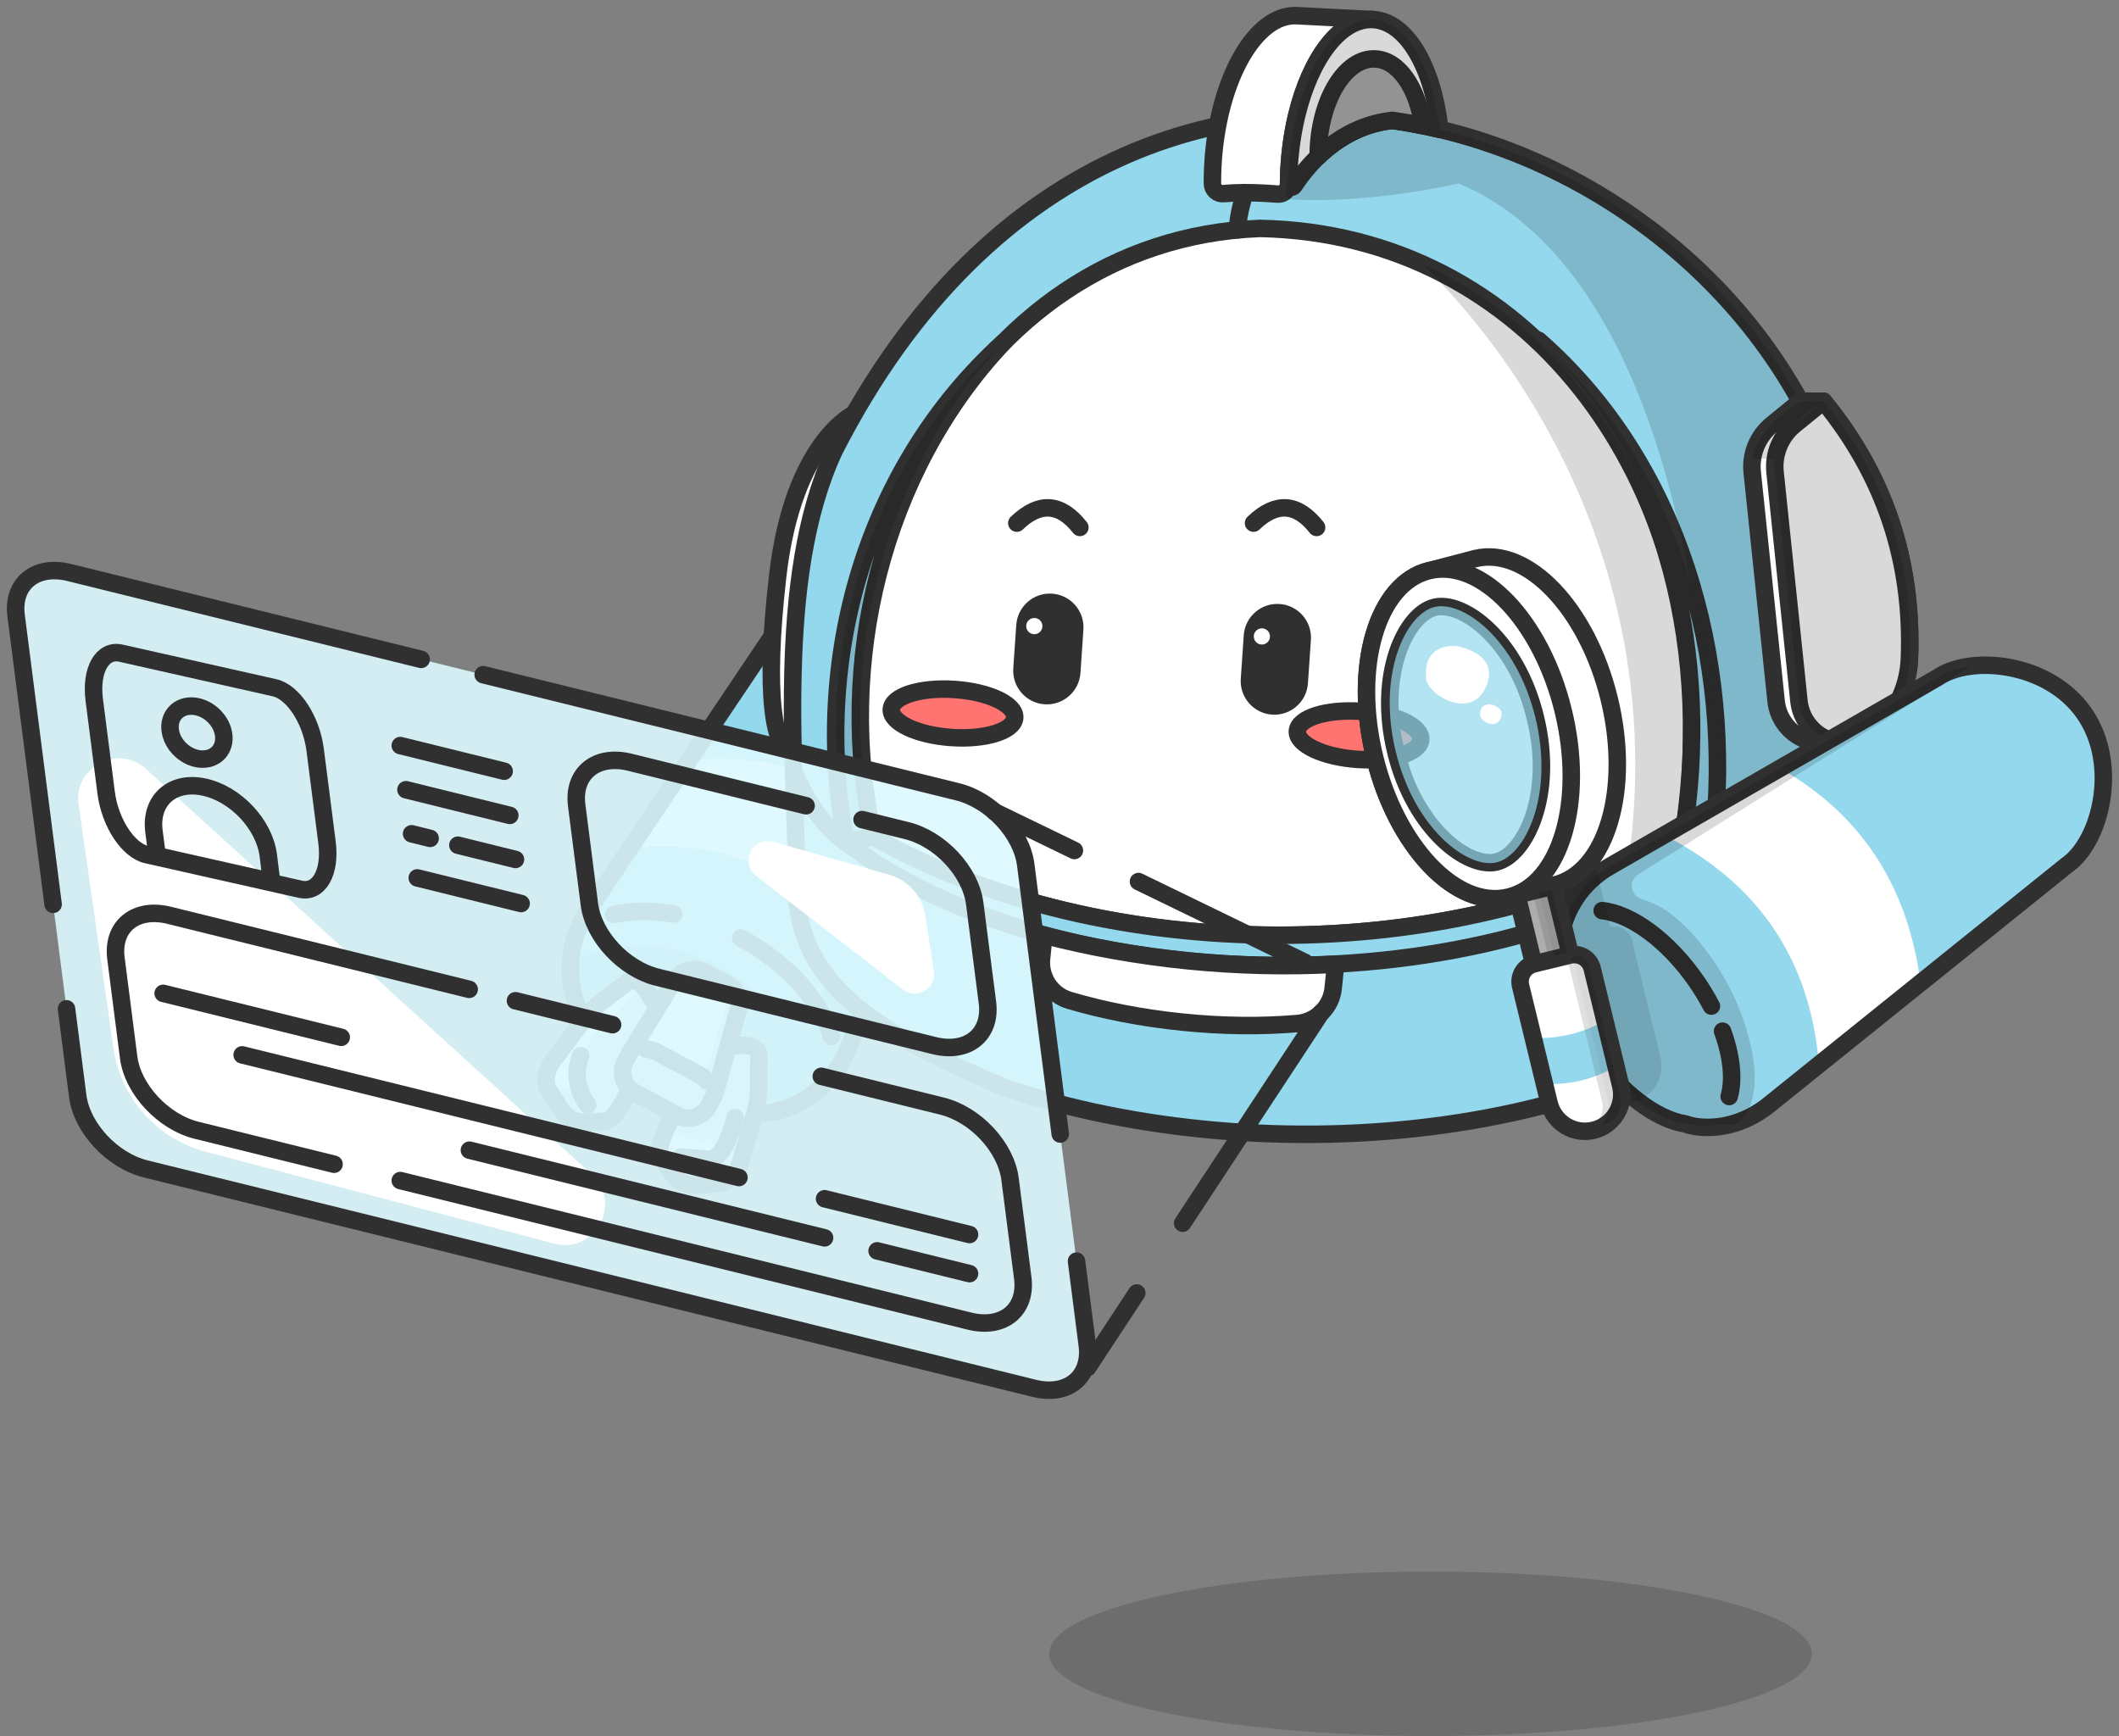 <svg width="271" height="222" viewBox="0 0 271 222" fill="none" xmlns="http://www.w3.org/2000/svg">
<rect x="0" y="0" width="271" height="222" fill="#808080" stroke="none"/>
<path d="M103.942 139.932C101.333 141.848 98.12 142.765 94.899 142.482C91.545 142.183 87.885 141.087 84.336 139.171C80.787 137.255 77.865 134.787 75.778 132.148C73.773 129.613 72.781 126.415 72.953 123.186C73.079 120.719 73.892 118.34 75.293 116.305L100.244 79.146C102.637 74.717 110.301 74.218 117.361 78.035C124.42 81.852 128.207 88.532 125.814 92.961L108.407 134.198C107.476 136.487 105.925 138.463 103.935 139.924L103.942 139.932Z" fill="#94D8ED"/>
<mask id="mask0_1620_13962" style="mask-type:luminance" maskUnits="userSpaceOnUse" x="72" y="75" width="55" height="68">
<path d="M103.941 139.924C101.332 141.84 98.119 142.757 94.898 142.474C91.544 142.175 87.883 141.079 84.335 139.163C80.787 137.247 77.864 134.779 75.777 132.14C73.772 129.605 72.78 126.407 72.952 123.179C73.078 120.711 73.891 118.332 75.292 116.297L100.243 79.138C102.636 74.709 110.3 74.21 117.36 78.027C124.419 81.844 128.206 88.525 125.813 92.953L108.406 134.19C107.475 136.479 105.924 138.455 103.934 139.916L103.941 139.924Z" fill="white"/>
</mask>
<g mask="url(#mask0_1620_13962)">
<path d="M113.917 130.826C106.238 111.874 93.028 105.067 74.675 109.622L80.736 98.409C101.169 93.839 114.498 100.653 119.977 119.613L113.917 130.826Z" fill="white"/>
</g>
<path d="M103.942 139.932C101.333 141.848 98.12 142.765 94.899 142.482C91.545 142.183 87.885 141.087 84.336 139.171C80.787 137.255 77.865 134.787 75.778 132.148C73.773 129.613 72.781 126.415 72.953 123.186C73.079 120.719 73.892 118.34 75.293 116.305L100.244 79.146C102.637 74.717 110.301 74.218 117.361 78.035C124.42 81.852 128.207 88.532 125.814 92.961L108.407 134.198C107.476 136.487 105.925 138.463 103.935 139.924L103.942 139.932Z" stroke="#303030" stroke-width="2.237" stroke-linecap="round" stroke-linejoin="round"/>
<path d="M94.736 119.938C100.737 123.181 104.942 127.982 106.351 132.56" stroke="#303030" stroke-width="2.237" stroke-linecap="round" stroke-linejoin="round"/>
<path d="M78.492 116.957C80.758 116.427 83.39 116.397 86.171 116.889" stroke="#303030" stroke-width="2.237" stroke-linecap="round" stroke-linejoin="round"/>
<g style="mix-blend-mode:multiply" opacity="0.15">
<path d="M125.823 92.973L108.416 134.203C107.484 136.491 105.933 138.475 103.943 139.936C103.764 140.063 103.585 140.189 103.406 140.309C100.901 141.971 97.904 142.754 94.9 142.486C91.546 142.188 87.885 141.099 84.337 139.176C80.788 137.259 77.866 134.792 75.779 132.152C74.72 130.81 73.938 129.282 73.468 127.664C73.043 126.225 72.871 124.712 72.954 123.191C72.954 123.191 83.793 116.22 96.496 126.732C97.547 127.604 98.464 128.439 99.254 129.245C100.924 130.944 103.824 130.415 104.733 128.216L104.755 128.171L122.162 86.934C122.952 85.465 123.072 83.743 122.602 81.961C126.098 85.547 127.515 89.827 125.815 92.98L125.823 92.973Z" fill="black"/>
</g>
<path d="M79.865 125.871C78.285 127.124 75.765 128.749 74.632 130.419L71.039 135.228C70.047 136.354 69.369 138.248 70.249 139.537C72.738 143.459 72.671 143.802 77.457 143.37C79.888 142.803 82.459 133.893 83.667 132.015C84.331 130.852 84.345 129.189 83.682 128.19C82.847 126.967 81.624 124.276 79.865 125.879V125.871Z" fill="white" stroke="#303030" stroke-width="2.237" stroke-linecap="round" stroke-linejoin="round"/>
<path d="M74.259 135.008C73.498 136.909 73.707 139.094 74.871 140.846L75.169 141.293" stroke="#303030" stroke-width="2.237" stroke-linecap="round" stroke-linejoin="round"/>
<g style="mix-blend-mode:multiply" opacity="0.15">
<path d="M74.035 138.997C74.035 138.997 73.491 133.979 77.375 130.781C81.258 127.59 81.959 125.711 81.959 125.711C82.071 125.8 82.168 125.912 82.265 126.046L83.689 128.186C84.352 129.185 84.337 130.848 83.674 132.011L79.693 140.973C79.618 141.152 79.522 141.316 79.425 141.472L78.769 142.449C78.545 142.784 78.284 143.03 78.008 143.18C77.829 143.276 77.65 143.344 77.464 143.366C77.382 143.381 77.3 143.381 77.218 143.373L74.355 143.5C73.535 143.515 72.686 143.097 72.194 142.441L69.897 138.579C70.658 139.854 72.395 139.355 74.042 138.997H74.035Z" fill="black"/>
</g>
<path d="M97.064 135.469C97.004 137.482 97.213 140.479 96.549 142.387L94.842 148.143C94.537 149.612 93.418 151.289 91.86 151.349C87.231 151.7 87 151.953 84.48 147.86C83.481 145.571 89.087 138.19 89.87 136.095C90.407 134.865 91.726 133.858 92.926 133.799C94.41 133.739 97.295 133.113 97.064 135.476V135.469Z" fill="white" stroke="#303030" stroke-width="2.237" stroke-linecap="round" stroke-linejoin="round"/>
<path d="M94.021 142.914C93.38 145.412 92.403 147.917 90.838 148.267L87.065 147.962" stroke="#303030" stroke-width="2.237" stroke-linecap="round" stroke-linejoin="round"/>
<g style="mix-blend-mode:multiply" opacity="0.15">
<path d="M97.063 135.47L97.033 139.138C97.018 140.242 96.862 141.33 96.549 142.389L94.842 148.145C94.827 148.219 94.804 148.287 94.775 148.369L94.454 149.278C94.066 150.367 92.911 151.299 91.86 151.351L88.371 151.537C87.551 151.537 86.716 151.097 86.231 150.434L84.621 148.07C84.569 148.003 84.524 147.936 84.48 147.862C84.621 147.101 89.586 149.204 91.025 148.234C92.463 147.258 90.63 145.595 90.63 145.595C88.281 146.661 85.396 144.059 85.396 144.059L88.445 138.632C89.593 137.036 90.906 135.388 92.083 133.987C92.367 133.875 92.65 133.808 92.926 133.793L95.49 133.659C96.608 133.599 97.145 134.687 97.063 135.47Z" fill="black"/>
</g>
<path d="M91.487 139.677L94.298 129.545C94.879 128.173 94.328 126.562 92.993 125.847L90.131 124.318C88.886 123.655 87.373 123.99 86.508 125.041L86.456 125.019L80.768 134.286C80.708 134.376 80.648 134.465 80.596 134.57L79.963 135.755C79.21 137.172 79.739 138.931 81.155 139.692L86.679 142.637C88.096 143.39 89.855 142.86 90.615 141.444L91.249 140.258C91.353 140.072 91.428 139.871 91.48 139.677H91.487Z" fill="white" stroke="#303030" stroke-width="2.237" stroke-linecap="round" stroke-linejoin="round"/>
<path d="M82.594 134.164C83.049 134.164 83.503 134.276 83.936 134.507L89.46 137.452C89.81 137.638 90.116 137.892 90.347 138.183" fill="white"/>
<path d="M82.594 134.164C83.049 134.164 83.503 134.276 83.936 134.507L89.46 137.452C89.81 137.638 90.116 137.892 90.347 138.183" stroke="#303030" stroke-width="2.237" stroke-linecap="round" stroke-linejoin="round"/>
<g style="mix-blend-mode:multiply" opacity="0.15">
<path d="M90.176 137.326L83.929 134.515C81.156 134.299 80.105 138.72 80.105 138.72C80.358 139.115 80.723 139.45 81.163 139.689L86.687 142.634C88.103 143.394 89.863 142.858 90.623 141.441L91.257 140.256C91.354 140.069 91.436 139.868 91.488 139.674L94.298 129.549C94.88 128.177 95.029 126.888 93.687 126.172L90.176 137.333V137.326Z" fill="black"/>
</g>
<path d="M109.229 52.93C109.229 52.93 101.424 56.471 99.456 73.686C97.704 88.993 98.964 96.031 101.424 96.307C103.884 96.582 109.229 52.93 109.229 52.93Z" fill="white" stroke="#303030" stroke-width="2.237" stroke-linecap="round" stroke-linejoin="round"/>
<path d="M128.499 139.089C161.434 150.153 210.069 146.82 234.96 120.748C239.388 117.915 237.793 80.07 237.793 80.07C237.592 20.522 146.413 -20.276 106.694 57.621C99.053 74.016 101.803 98.12 101.997 115.715C103.265 126.645 112.971 132.453 128.499 139.089Z" fill="#94D8ED" stroke="#303030" stroke-width="2.237" stroke-linecap="round" stroke-linejoin="round"/>
<path d="M216.354 94.06C216.354 98.556 215.959 102.94 215.198 107.175C185.67 123.786 141.165 123.756 111.704 107.011C103.586 73.154 123.192 30.657 161.144 29.211C195.831 29.904 217.248 61.211 216.354 94.06Z" fill="white" stroke="#303030" stroke-width="2.237" stroke-linecap="round" stroke-linejoin="round"/>
<path d="M128.306 43.812C112.8 60.312 106.776 84.923 111.697 107.006L108.178 107.7C103.705 84.319 110.787 59.73 128.298 43.812H128.306Z" fill="#94D8ED" stroke="#303030" stroke-width="2.237" stroke-linecap="round" stroke-linejoin="round"/>
<g style="mix-blend-mode:multiply" opacity="0.15">
<path d="M128.306 43.812C112.8 60.312 106.776 84.923 111.697 107.006L108.178 107.7C103.705 84.319 110.787 59.73 128.298 43.812H128.306Z" fill="black"/>
</g>
<path d="M196.771 43.523C214.684 59.195 221.811 84.082 219.083 107.999L215.199 107.164C218.978 84.425 213.544 59.255 196.771 43.516V43.523Z" fill="#94D8ED" stroke="#303030" stroke-width="2.237" stroke-linecap="round" stroke-linejoin="round"/>
<g style="mix-blend-mode:multiply" opacity="0.15">
<path d="M196.771 43.523C214.684 59.195 221.811 84.082 219.083 107.999L215.199 107.164C218.978 84.425 213.544 59.255 196.771 43.516V43.523Z" fill="black"/>
</g>
<path d="M219.082 108.007C190.843 129.248 134.612 128.092 108.192 107.701L111.704 107.008C141.165 123.753 185.67 123.783 215.198 107.172L219.082 108.007Z" fill="#94D8ED" stroke="#303030" stroke-width="2.237" stroke-linecap="round" stroke-linejoin="round"/>
<path d="M101.482 98.586C104.345 105.467 108.192 107.704 108.192 107.704" stroke="#303030" stroke-width="2.237" stroke-linecap="round" stroke-linejoin="round"/>
<path d="M219.082 107.999C219.082 107.999 230.779 100.476 237.98 86.273" stroke="#303030" stroke-width="2.237" stroke-linecap="round" stroke-linejoin="round"/>
<path d="M175.599 2.499C171.432 2.29 167.607 7.404 165.833 14.793C165.311 16.948 164.976 19.296 164.849 21.764C164.819 22.36 164.805 22.949 164.797 23.531C164.797 24.284 164.141 24.88 163.388 24.821C160.033 24.552 157.797 24.642 156.478 24.761C155.717 24.836 155.054 24.232 155.054 23.464C155.054 22.741 155.069 22.01 155.106 21.272C155.195 19.475 155.404 17.738 155.71 16.098C157.268 7.762 161.36 1.775 165.856 2.006L175.599 2.506V2.499Z" fill="white" stroke="#303030" stroke-width="2.237" stroke-linecap="round" stroke-linejoin="round"/>
<path d="M184.149 16.552C182.151 16.075 180.124 15.687 178.088 15.397C171.178 16.135 167.055 21.354 165.505 23.747C165.296 24.075 164.782 23.918 164.789 23.531C164.789 22.949 164.812 22.36 164.841 21.764C164.968 19.296 165.311 16.947 165.825 14.793C167.6 7.412 171.424 2.29 175.591 2.498C179.907 2.722 183.277 8.605 184.142 16.552H184.149Z" fill="white" stroke="#303030" stroke-width="2.237" stroke-linecap="round" stroke-linejoin="round"/>
<path d="M181.964 16.071C180.675 15.803 179.385 15.579 178.088 15.393C173.921 15.833 170.767 17.913 168.583 20.015C168.583 19.725 168.583 19.434 168.598 19.143C168.866 12.582 172.109 7.378 175.851 7.535C178.878 7.654 181.293 11.233 181.972 16.071H181.964Z" fill="#ADADAD" stroke="#303030" stroke-width="2.237" stroke-linecap="round" stroke-linejoin="round"/>
<path d="M159.22 24.633C159.22 24.633 158.258 27.473 158.288 29.39L159.22 24.633Z" fill="white"/>
<path d="M159.22 24.633C159.22 24.633 158.258 27.473 158.288 29.39" stroke="#303030" stroke-width="2.237" stroke-linecap="round" stroke-linejoin="round"/>
<g style="mix-blend-mode:multiply" opacity="0.15">
<path d="M238.001 87.381C237.912 83.042 237.793 80.074 237.793 80.074C237.755 69.763 234.99 60.011 230.241 51.348C230.092 51.079 229.943 50.811 229.794 50.542C229.652 50.289 229.511 50.043 229.361 49.789C228.631 48.529 227.848 47.299 227.028 46.084C226.894 45.89 226.76 45.696 226.626 45.502C226.529 45.353 226.417 45.204 226.312 45.055C226.178 44.861 226.044 44.667 225.902 44.481C224.784 42.915 223.591 41.402 222.332 39.941C222.153 39.724 221.959 39.508 221.773 39.292C220.826 38.203 219.834 37.145 218.813 36.116C218.642 35.937 218.463 35.758 218.284 35.587C216.823 34.14 215.294 32.753 213.706 31.441C213.505 31.27 213.304 31.106 213.103 30.942C212.939 30.807 212.782 30.673 212.618 30.547C212.447 30.412 212.275 30.271 212.096 30.136C211.448 29.629 210.799 29.13 210.136 28.645C209.696 28.325 209.249 28.004 208.801 27.691C208.235 27.303 207.668 26.916 207.094 26.535C206.833 26.364 206.572 26.192 206.311 26.028C206.05 25.857 205.79 25.693 205.521 25.529C205.283 25.38 205.037 25.231 204.798 25.081C204.194 24.709 203.576 24.351 202.957 24C202.741 23.874 202.524 23.754 202.308 23.635C202.04 23.486 201.764 23.337 201.488 23.188C201.212 23.046 200.944 22.897 200.668 22.755C199.565 22.181 198.447 21.63 197.321 21.115C196.754 20.862 196.188 20.608 195.614 20.362C195.331 20.243 195.04 20.123 194.757 20.004C194.466 19.885 194.175 19.766 193.877 19.646C193.594 19.542 193.31 19.43 193.027 19.318C192.46 19.102 191.894 18.893 191.327 18.684C191.312 18.684 191.298 18.677 191.275 18.67C190.977 18.565 190.694 18.468 190.396 18.364C190.097 18.26 189.807 18.163 189.508 18.066C188.323 17.678 187.13 17.328 185.93 17.007C185.893 17 185.863 16.992 185.826 16.977C185.259 16.828 184.693 16.686 184.119 16.552C183.246 8.605 179.877 2.722 175.568 2.498C171.401 2.29 167.577 7.404 165.802 14.793C165.28 16.947 164.945 19.296 164.818 21.764C164.766 22.845 164.513 23.598 164.542 24.634L164.654 25.141L164.908 25.491C175.247 26.118 186.571 23.464 186.571 23.464C204.433 31.038 212.491 54.084 216.122 74.199C219.417 84.95 220.356 96.588 219.059 107.996L222.525 106.072L221.698 131.324C227.632 128.021 230.368 125.539 234.938 120.745C238.121 118.709 238.188 98.527 237.979 87.373L238.001 87.381Z" fill="black"/>
</g>
<path d="M233.216 51.305H230.286L226.618 54.287C224.799 55.771 223.845 58.059 224.091 60.401L227.147 89.664C227.378 91.878 228.825 93.772 230.89 94.592C231.419 94.801 231.971 94.928 232.522 94.98C232.701 94.995 232.895 95.002 233.074 95.002C233.216 95.002 233.365 95.002 233.506 94.987L235.884 95.002C235.922 95.002 235.966 95.002 236.004 95.002C236.026 95.002 236.056 95.002 236.086 95.002H236.443V94.987C237.845 94.89 239.187 94.294 240.223 93.265C241.431 92.057 242.4 90.641 243.071 89.105C243.749 87.569 244.137 85.899 244.204 84.192C244.673 71.83 241.036 60.863 233.216 51.32V51.305Z" fill="white" stroke="#303030" stroke-width="2.237" stroke-linecap="round" stroke-linejoin="round"/>
<path d="M233.215 51.305L229.54 54.287C227.721 55.763 226.767 58.059 227.013 60.393L230.069 89.656C230.3 91.871 231.747 93.764 233.812 94.585C236.018 95.457 238.538 94.935 240.215 93.258C242.63 90.842 244.062 87.599 244.196 84.184C244.666 71.823 241.028 60.855 233.208 51.312L233.215 51.305Z" fill="white" stroke="#303030" stroke-width="2.237" stroke-linecap="round" stroke-linejoin="round"/>
<g style="mix-blend-mode:multiply" opacity="0.15">
<path d="M244.233 83.133C244.226 83.483 244.211 83.834 244.203 84.184C244.188 84.609 244.151 85.034 244.099 85.451V85.466C244.069 85.675 244.039 85.876 244.002 86.085C243.957 86.294 243.92 86.503 243.875 86.704C243.83 86.898 243.786 87.084 243.734 87.271C243.734 87.293 243.719 87.315 243.711 87.338C243.659 87.532 243.599 87.725 243.54 87.912C243.406 88.314 243.256 88.702 243.085 89.09C242.407 90.626 241.445 92.042 240.237 93.25C240.058 93.429 239.872 93.593 239.678 93.742C239.611 93.802 239.537 93.854 239.462 93.906C239.373 93.973 239.283 94.033 239.186 94.093C239.127 94.13 239.067 94.167 239.007 94.204C238.836 94.301 238.664 94.391 238.485 94.465C238.359 94.525 238.224 94.577 238.09 94.629C237.978 94.674 237.859 94.711 237.747 94.749C237.665 94.778 237.576 94.801 237.494 94.816C237.412 94.838 237.322 94.861 237.24 94.875C236.987 94.928 236.719 94.965 236.458 94.98C236.361 94.995 236.256 94.995 236.152 94.995C236.107 94.995 236.063 94.995 236.018 94.995C235.973 94.995 235.921 94.995 235.876 94.995C235.19 94.98 234.497 94.846 233.834 94.585C233.573 94.488 233.327 94.368 233.088 94.227C232.641 93.981 232.231 93.668 231.866 93.317C230.882 92.363 230.233 91.073 230.084 89.656L227.027 60.393C226.781 58.059 227.736 55.763 229.555 54.279L231.128 53.005L233.222 51.305C233.521 51.67 233.819 52.035 234.102 52.408C234.273 52.624 234.437 52.84 234.601 53.057C235.019 53.616 235.422 54.175 235.809 54.734C236.01 55.025 236.212 55.316 236.406 55.607C236.599 55.905 236.793 56.196 236.98 56.494C237.084 56.665 237.188 56.829 237.293 57.001C237.412 57.187 237.524 57.381 237.636 57.567C237.844 57.918 238.053 58.276 238.254 58.641C238.411 58.909 238.552 59.178 238.702 59.454C238.873 59.767 239.037 60.08 239.194 60.393C239.358 60.706 239.514 61.027 239.663 61.34C239.805 61.638 239.947 61.936 240.081 62.227C240.111 62.294 240.14 62.361 240.17 62.428C240.297 62.704 240.416 62.988 240.535 63.264C240.662 63.547 240.781 63.838 240.893 64.128C240.931 64.21 240.96 64.292 240.99 64.374C241.087 64.621 241.184 64.874 241.273 65.12C241.437 65.552 241.594 65.985 241.743 66.425C241.773 66.522 241.81 66.619 241.84 66.708C242.034 67.305 242.22 67.894 242.392 68.49C242.481 68.788 242.563 69.086 242.638 69.392C242.712 69.675 242.787 69.959 242.854 70.242C242.869 70.272 242.876 70.309 242.884 70.346C242.951 70.622 243.01 70.898 243.078 71.174C243.085 71.196 243.092 71.226 243.092 71.256C243.145 71.48 243.189 71.711 243.234 71.934C243.256 72.039 243.286 72.151 243.301 72.263C243.413 72.837 243.517 73.411 243.614 73.992C243.659 74.253 243.696 74.522 243.734 74.782C243.763 74.976 243.793 75.163 243.816 75.357C243.838 75.528 243.86 75.7 243.883 75.871C243.883 75.901 243.89 75.931 243.898 75.968C243.965 76.527 244.024 77.094 244.069 77.668C244.099 78.063 244.129 78.458 244.158 78.861C244.181 79.211 244.196 79.569 244.211 79.919C244.211 79.942 244.211 79.972 244.211 79.994C244.248 81.023 244.255 82.067 244.24 83.11L244.233 83.133Z" fill="black"/>
</g>
<path d="M170.813 123.314L170.5 126.378C170.254 128.779 168.353 130.68 165.952 130.889C161.427 131.277 156.44 131.247 151.222 130.71C146.011 130.181 141.106 129.212 136.76 127.929C134.449 127.243 132.965 124.999 133.204 122.598L133.509 119.594C145.348 122.68 158.311 123.993 170.813 123.314Z" fill="white" stroke="#303030" stroke-width="2.237" stroke-linecap="round" stroke-linejoin="round"/>
<g style="mix-blend-mode:color-burn" opacity="0.15">
<path d="M224.121 58.671H226.976C227.438 55.853 229.831 53.467 233.216 51.305H230.286C230.286 51.305 224.583 54.697 224.121 58.671Z" fill="black"/>
</g>
<g style="mix-blend-mode:multiply" opacity="0.15">
<path d="M215.198 107.176C212.946 108.444 210.613 109.607 208.205 110.68C215.063 62.905 181.688 33.656 181.688 33.656C196.285 40.09 206.893 52.892 212.298 68.168C216.51 80.5 217.345 94.233 215.19 107.176H215.198Z" fill="black"/>
</g>
<g style="mix-blend-mode:multiply" opacity="0.15">
<path d="M182.949 222.001C209.883 222.001 231.718 217.295 231.718 211.489C231.718 205.683 209.883 200.977 182.949 200.977C156.014 200.977 134.18 205.683 134.18 211.489C134.18 217.295 156.014 222.001 182.949 222.001Z" fill="black"/>
</g>
<path d="M160.315 66.896C163.208 64.121 165.892 64.308 168.381 67.448" stroke="#303030" stroke-width="2.237" stroke-linecap="round" stroke-linejoin="round"/>
<path d="M130.042 66.896C132.934 64.121 135.618 64.308 138.108 67.448" stroke="#303030" stroke-width="2.237" stroke-linecap="round" stroke-linejoin="round"/>
<path d="M129.772 91.783C129.888 90.087 126.449 88.469 122.091 88.17C117.733 87.872 114.106 89.005 113.99 90.701C113.874 92.398 117.312 94.016 121.67 94.314C126.028 94.613 129.655 93.48 129.772 91.783Z" fill="#FF7471" stroke="#303030" stroke-width="2.237" stroke-linecap="round" stroke-linejoin="round"/>
<path d="M181.703 94.58C181.82 92.883 178.381 91.266 174.023 90.967C169.665 90.668 166.038 91.802 165.921 93.498C165.805 95.195 169.244 96.812 173.602 97.111C177.96 97.41 181.587 96.276 181.703 94.58Z" fill="#FF7471" stroke="#303030" stroke-width="2.237" stroke-linecap="round" stroke-linejoin="round"/>
<path d="M138.559 80.513C138.722 78.139 136.931 76.082 134.559 75.919C132.187 75.757 130.132 77.55 129.969 79.924L129.589 85.473C129.427 87.848 131.218 89.904 133.59 90.067C135.962 90.23 138.017 88.436 138.179 86.062L138.559 80.513Z" fill="#303030"/>
<path d="M132.279 81.105C132.852 81.105 133.315 80.64 133.315 80.068C133.315 79.495 132.852 79.031 132.279 79.031C131.707 79.031 131.243 79.495 131.243 80.068C131.243 80.64 131.707 81.105 132.279 81.105Z" fill="white"/>
<path d="M167.653 81.833C167.816 79.459 166.025 77.402 163.652 77.24C161.28 77.077 159.226 78.87 159.063 81.245L158.683 86.793C158.52 89.168 160.311 91.225 162.683 91.387C165.055 91.55 167.11 89.757 167.273 87.382L167.653 81.833Z" fill="#303030"/>
<path d="M161.382 82.425C161.954 82.425 162.418 81.961 162.418 81.388C162.418 80.816 161.954 80.352 161.382 80.352C160.81 80.352 160.346 80.816 160.346 81.388C160.346 81.961 160.81 82.425 161.382 82.425Z" fill="white"/>
<path d="M215.526 143.723C211.873 143.164 207.296 139.794 203.762 134.672C200.236 129.55 198.715 124.07 199.498 120.454C199.498 120.394 199.513 120.334 199.52 120.282C200.005 116.316 202.353 112.819 205.819 110.821L247.812 86.642C252.046 83.727 262.028 84.644 266.59 91.272C271.153 97.9 268.573 107.719 264.339 110.635L226.216 141.3C224.151 142.955 221.646 144.013 218.999 144.155C217.844 144.215 216.636 144.125 215.533 143.723H215.526Z" fill="#94D8ED"/>
<mask id="mask1_1620_13962" style="mask-type:luminance" maskUnits="userSpaceOnUse" x="199" y="85" width="70" height="60">
<path d="M215.526 143.723C211.873 143.164 207.296 139.794 203.762 134.672C200.236 129.55 198.715 124.07 199.498 120.454C199.498 120.394 199.513 120.334 199.52 120.282C200.005 116.316 202.353 112.819 205.819 110.821L247.812 86.642C252.046 83.727 262.028 84.644 266.59 91.272C271.153 97.9 268.573 107.719 264.339 110.635L226.216 141.3C224.151 142.955 221.646 144.013 218.999 144.155C217.844 144.215 216.636 144.125 215.533 143.723H215.526Z" fill="white"/>
</mask>
<g mask="url(#mask1_1620_13962)">
<path d="M232.329 147.788C235.228 123.661 224.576 108.683 201.041 102.39L214.549 93.078C237.219 98.998 247.79 113.961 245.837 138.476L232.329 147.788Z" fill="white"/>
</g>
<path d="M215.526 143.723C211.873 143.164 207.296 139.794 203.762 134.672C200.236 129.55 198.715 124.07 199.498 120.454C199.498 120.394 199.513 120.334 199.52 120.282C200.005 116.316 202.353 112.819 205.819 110.821L247.812 86.642C252.046 83.727 262.028 84.644 266.591 91.272C271.153 97.9 268.573 107.719 264.339 110.635L226.216 141.3C224.151 142.955 221.646 144.013 218.999 144.155C217.844 144.215 216.636 144.125 215.533 143.723H215.526Z" stroke="#303030" stroke-width="2.237" stroke-linecap="round" stroke-linejoin="round"/>
<path d="M220.298 131.867C221.461 135.066 221.767 138.04 221.148 140.225" stroke="#303030" stroke-width="2.237" stroke-linecap="round" stroke-linejoin="round"/>
<path d="M204.903 116.453C208.608 116.848 213.357 120.27 216.995 125.549C217.703 126.578 218.329 127.622 218.874 128.665" stroke="#303030" stroke-width="2.237" stroke-linecap="round" stroke-linejoin="round"/>
<g style="mix-blend-mode:multiply" opacity="0.15">
<path d="M222.019 143.729C220.864 143.796 216.622 144.117 215.519 143.721C211.866 143.162 207.289 139.792 203.755 134.67C200.229 129.548 198.708 124.068 199.491 120.452C199.491 120.4 199.506 120.34 199.506 120.281C199.99 116.307 202.339 112.818 205.805 110.82L247.798 86.641C248.894 85.888 250.377 85.388 252.054 85.18L209.525 111.811C208.265 112.602 208.496 114.51 209.905 114.958C210.643 115.189 211.419 115.502 212.201 115.904C215.489 117.604 221.482 124.106 223.726 132.963C225.97 141.813 222.004 143.729 222.004 143.729H222.019Z" fill="black"/>
</g>
<g style="mix-blend-mode:multiply" opacity="0.1">
<path d="M212.358 135.223L208.713 120.245C208.407 119.007 207.177 118.239 205.932 118.508L203.785 109.695L199.081 110.843L201.228 119.656C200.005 119.984 199.253 121.237 199.558 122.474L203.204 137.453C203.822 139.98 206.364 141.531 208.892 140.912C211.419 140.293 212.969 137.751 212.351 135.223H212.358Z" fill="black"/>
</g>
<path d="M188.659 71.434L182.77 72.977C176.113 74.595 172.982 85.257 175.792 96.791C178.603 108.317 186.281 116.347 192.938 114.721L198.827 113.178C205.492 111.553 208.616 100.899 205.805 89.372C202.995 77.838 195.324 69.816 188.659 71.434ZM191.857 112.097C188.219 112.984 181.204 107.199 178.506 96.127C175.807 85.048 179.378 76.69 183.016 75.803C186.654 74.916 193.669 80.701 196.367 91.78C199.066 102.852 195.495 111.217 191.85 112.104L191.857 112.097Z" fill="white" stroke="#303030" stroke-width="2.237" stroke-linecap="round" stroke-linejoin="round"/>
<path d="M182.77 72.973C176.113 74.591 172.982 85.252 175.792 96.786C178.603 108.313 186.281 116.342 192.938 114.717C199.603 113.092 202.734 102.438 199.923 90.911C197.113 79.377 189.434 71.355 182.77 72.973ZM191.403 110.229C187.765 111.116 180.921 106.061 178.506 96.123C176.083 86.184 179.833 78.55 183.471 77.663C187.109 76.775 193.952 81.83 196.367 91.769C198.79 101.707 195.04 109.334 191.395 110.221L191.403 110.229Z" fill="white" stroke="#303030" stroke-width="2.237" stroke-linecap="round" stroke-linejoin="round"/>
<g style="mix-blend-mode:multiply" opacity="0.7">
<path d="M196.367 91.774C198.789 101.742 195.054 109.391 191.409 110.279C187.771 111.166 180.928 106.088 178.505 96.128C176.075 86.16 179.817 78.51 183.462 77.623C187.1 76.736 193.944 81.813 196.367 91.781V91.774Z" fill="#94D8ED"/>
</g>
<path d="M198.694 113.308L193.993 114.453L200.122 139.618L204.823 138.473L198.694 113.308Z" fill="#ADADAD" stroke="#303030" stroke-width="2.237" stroke-linecap="round" stroke-linejoin="round"/>
<path d="M196.203 123.255L200.788 122.138C202.048 121.831 203.318 122.603 203.625 123.864L207.273 138.844C207.889 141.372 206.338 143.922 203.811 144.537C201.283 145.153 198.734 143.603 198.118 141.075L194.47 126.094C194.163 124.834 194.935 123.564 196.196 123.257L196.203 123.255Z" fill="white"/>
<mask id="mask2_1620_13962" style="mask-type:luminance" maskUnits="userSpaceOnUse" x="194" y="122" width="14" height="23">
<path d="M196.204 123.263L200.789 122.146C202.049 121.839 203.319 122.611 203.626 123.872L207.274 138.852C207.89 141.38 206.339 143.929 203.812 144.545C201.284 145.161 198.735 143.611 198.119 141.082L194.471 126.102C194.164 124.842 194.936 123.572 196.197 123.264L196.204 123.263Z" fill="white"/>
</mask>
<g mask="url(#mask2_1620_13962)">
<path d="M210.324 133.668C205.307 138.254 199.589 139.678 193.171 137.844L191.762 132.058C198.195 133.743 203.905 132.326 208.915 127.883L210.324 133.668Z" fill="#94D8ED"/>
</g>
<path d="M196.203 123.255L200.788 122.138C202.048 121.831 203.318 122.603 203.625 123.864L207.273 138.844C207.889 141.372 206.338 143.922 203.811 144.537C201.283 145.153 198.734 143.603 198.118 141.075L194.47 126.094C194.163 124.834 194.935 123.564 196.196 123.257L196.203 123.255Z" stroke="#303030" stroke-width="2.237" stroke-linecap="round" stroke-linejoin="round"/>
<g style="mix-blend-mode:multiply" opacity="0.15">
<path d="M198.703 113.309L196.35 113.883L198.495 122.691L200.849 122.118L198.703 113.309Z" fill="black"/>
<path d="M198.703 113.309L196.35 113.883L198.495 122.691L200.849 122.118L198.703 113.309Z" stroke="#303030" stroke-width="0.746" stroke-miterlimit="10"/>
</g>
<g style="mix-blend-mode:multiply" opacity="0.15">
<path d="M203.464 123.214L207.587 140.139C208.027 141.95 206.916 143.777 205.104 144.217L202.756 144.791C204.568 144.351 205.686 142.524 205.239 140.713L201.116 123.788C200.9 122.886 199.983 122.334 199.081 122.551L201.429 121.977C202.331 121.76 203.248 122.312 203.464 123.214Z" fill="black"/>
<path d="M203.464 123.214L207.587 140.139C208.027 141.95 206.916 143.777 205.104 144.217L202.756 144.791C204.568 144.351 205.686 142.524 205.239 140.713L201.116 123.788C200.9 122.886 199.983 122.334 199.081 122.551L201.429 121.977C202.331 121.76 203.248 122.312 203.464 123.214Z" stroke="#303030" stroke-width="0.746" stroke-miterlimit="10"/>
</g>
<path d="M183.545 83.3C184.432 82.629 185.722 82.45 186.766 82.726C188.57 83.203 191.417 84.478 190.09 87.714C188.212 92.306 182.472 88.81 182.375 86.722C182.308 85.261 182.487 84.105 183.545 83.308V83.3Z" fill="white"/>
<path d="M189.703 90.317C190.001 90.085 190.448 90.026 190.798 90.123C191.41 90.287 192.386 90.719 191.931 91.823C191.29 93.389 189.337 92.196 189.3 91.487C189.278 90.988 189.337 90.6 189.695 90.324L189.703 90.317Z" fill="white"/>
<path opacity="0.9" d="M137.675 161.273L131.174 110.589C130.653 106.496 126.754 102.313 122.467 101.255L8.864 73.214C4.578 72.155 1.536 74.623 2.058 78.716L9.938 140.158C10.46 144.251 14.359 148.434 18.645 149.493L132.248 177.541C136.534 178.599 139.576 176.132 139.054 172.038L137.675 161.28" fill="#DCF8FF"/>
<path d="M18.674 98.343L75.673 150.182C79.684 153.836 76.106 160.419 70.865 159.032L26.316 147.29C20.076 145.642 15.431 140.43 14.515 134.041L10.057 102.914C9.363 98.105 15.081 95.07 18.682 98.343H18.674Z" fill="white"/>
<path d="M96.704 111.999L115.468 126.537C117.242 127.909 119.777 126.418 119.434 124.203L118.331 117.068C117.95 114.586 116.154 112.558 113.739 111.872L98.896 107.659C96.272 106.914 94.55 110.336 96.704 112.006V111.999Z" fill="white"/>
<path d="M8.507 129.008L9.938 140.154C10.46 144.247 14.359 148.43 18.645 149.488L132.248 177.537C136.535 178.595 139.576 176.127 139.054 172.034L137.675 161.276" stroke="#303030" stroke-width="2.237" stroke-linecap="round" stroke-linejoin="round"/>
<path d="M53.861 84.323L8.864 73.214C4.578 72.155 1.536 74.623 2.058 78.716L6.792 115.651" stroke="#303030" stroke-width="2.237" stroke-linecap="round" stroke-linejoin="round"/>
<path d="M135.595 145.024L131.182 110.594C130.66 106.501 126.761 102.318 122.475 101.26L61.793 86.281" stroke="#303030" stroke-width="2.237" stroke-linecap="round" stroke-linejoin="round"/>
<path d="M51.192 150.971L123.995 168.947C128.282 170.006 131.323 167.538 130.802 163.445L129.176 150.785C128.655 146.692 124.756 142.509 120.469 141.45L105.038 137.641" stroke="#303030" stroke-width="2.237" stroke-linecap="round" stroke-linejoin="round"/>
<path d="M60.004 126.519L21.634 117.05C17.348 115.991 14.306 118.459 14.828 122.552L16.453 135.212C16.975 139.305 20.874 143.488 25.16 144.546L42.723 148.885" stroke="#303030" stroke-width="2.237" stroke-linecap="round" stroke-linejoin="round"/>
<path d="M78.342 131.041L65.923 127.977" stroke="#303030" stroke-width="2.237" stroke-linecap="round" stroke-linejoin="round"/>
<path d="M103.092 103.042L80.557 97.48C76.27 96.421 73.229 98.889 73.751 102.982L75.376 115.642C75.898 119.735 79.796 123.917 84.083 124.976L119.478 133.714C123.764 134.773 126.806 132.305 126.284 128.212L124.659 115.552C124.137 111.459 120.238 107.276 115.952 106.218L110.249 104.808" stroke="#303030" stroke-width="2.237" stroke-linecap="round" stroke-linejoin="round"/>
<path d="M18.772 109.296L38.407 113.717C40.786 114.254 42.314 111.578 41.822 107.738L40.301 95.868C39.809 92.029 37.483 88.48 35.105 87.951L15.469 83.529C13.091 82.993 11.563 85.669 12.055 89.509L13.576 101.378C14.068 105.218 16.394 108.767 18.772 109.296Z" stroke="#303030" stroke-width="2.237" stroke-linecap="round" stroke-linejoin="round"/>
<path d="M27.944 96.25C29.086 95.023 28.777 92.881 27.254 91.465C25.732 90.049 23.572 89.895 22.43 91.122C21.289 92.349 21.598 94.492 23.12 95.908C24.643 97.324 26.802 97.477 27.944 96.25Z" stroke="#303030" stroke-width="2.237" stroke-linecap="round" stroke-linejoin="round"/>
<path d="M20.092 109.431L34.725 112.734L34.315 109.401C33.808 105.42 30.126 101.506 26.085 100.649C22.045 99.799 19.182 102.333 19.689 106.307L20.099 109.431H20.092Z" stroke="#303030" stroke-width="2.237" stroke-linecap="round" stroke-linejoin="round"/>
<path d="M64.478 98.624L51.193 95.344" stroke="#303030" stroke-width="2.237" stroke-linecap="round" stroke-linejoin="round"/>
<path d="M65.2 104.273L51.916 100.992" stroke="#303030" stroke-width="2.237" stroke-linecap="round" stroke-linejoin="round"/>
<path d="M55.01 107.214L52.64 106.625" stroke="#303030" stroke-width="2.237" stroke-linecap="round" stroke-linejoin="round"/>
<path d="M65.924 109.906L58.559 108.086" stroke="#303030" stroke-width="2.237" stroke-linecap="round" stroke-linejoin="round"/>
<path d="M66.648 115.546L53.363 112.266" stroke="#303030" stroke-width="2.237" stroke-linecap="round" stroke-linejoin="round"/>
<path d="M145.383 165.352L139.113 174.88" stroke="#303030" stroke-width="2.237" stroke-linecap="round" stroke-linejoin="round"/>
<path d="M168.948 129.516L151.25 156.423" stroke="#303030" stroke-width="2.237" stroke-linecap="round" stroke-linejoin="round"/>
<path d="M137.405 108.763L127.215 103.82" stroke="#303030" stroke-width="2.237" stroke-linecap="round" stroke-linejoin="round"/>
<path d="M166.898 123.075L145.6 112.734" stroke="#303030" stroke-width="2.237" stroke-linecap="round" stroke-linejoin="round"/>
<path d="M112.172 159.961L123.995 162.876" stroke="#303030" stroke-width="2.237" stroke-linecap="round" stroke-linejoin="round"/>
<path d="M60.033 147.086L105.455 158.299" stroke="#303030" stroke-width="2.237" stroke-linecap="round" stroke-linejoin="round"/>
<path d="M105.456 153.297L123.996 157.875" stroke="#303030" stroke-width="2.237" stroke-linecap="round" stroke-linejoin="round"/>
<path d="M30.968 134.898L94.504 150.585" stroke="#303030" stroke-width="2.237" stroke-linecap="round" stroke-linejoin="round"/>
<path d="M20.867 127.031L43.641 132.653" stroke="#303030" stroke-width="2.237" stroke-linecap="round" stroke-linejoin="round"/>
</svg>
